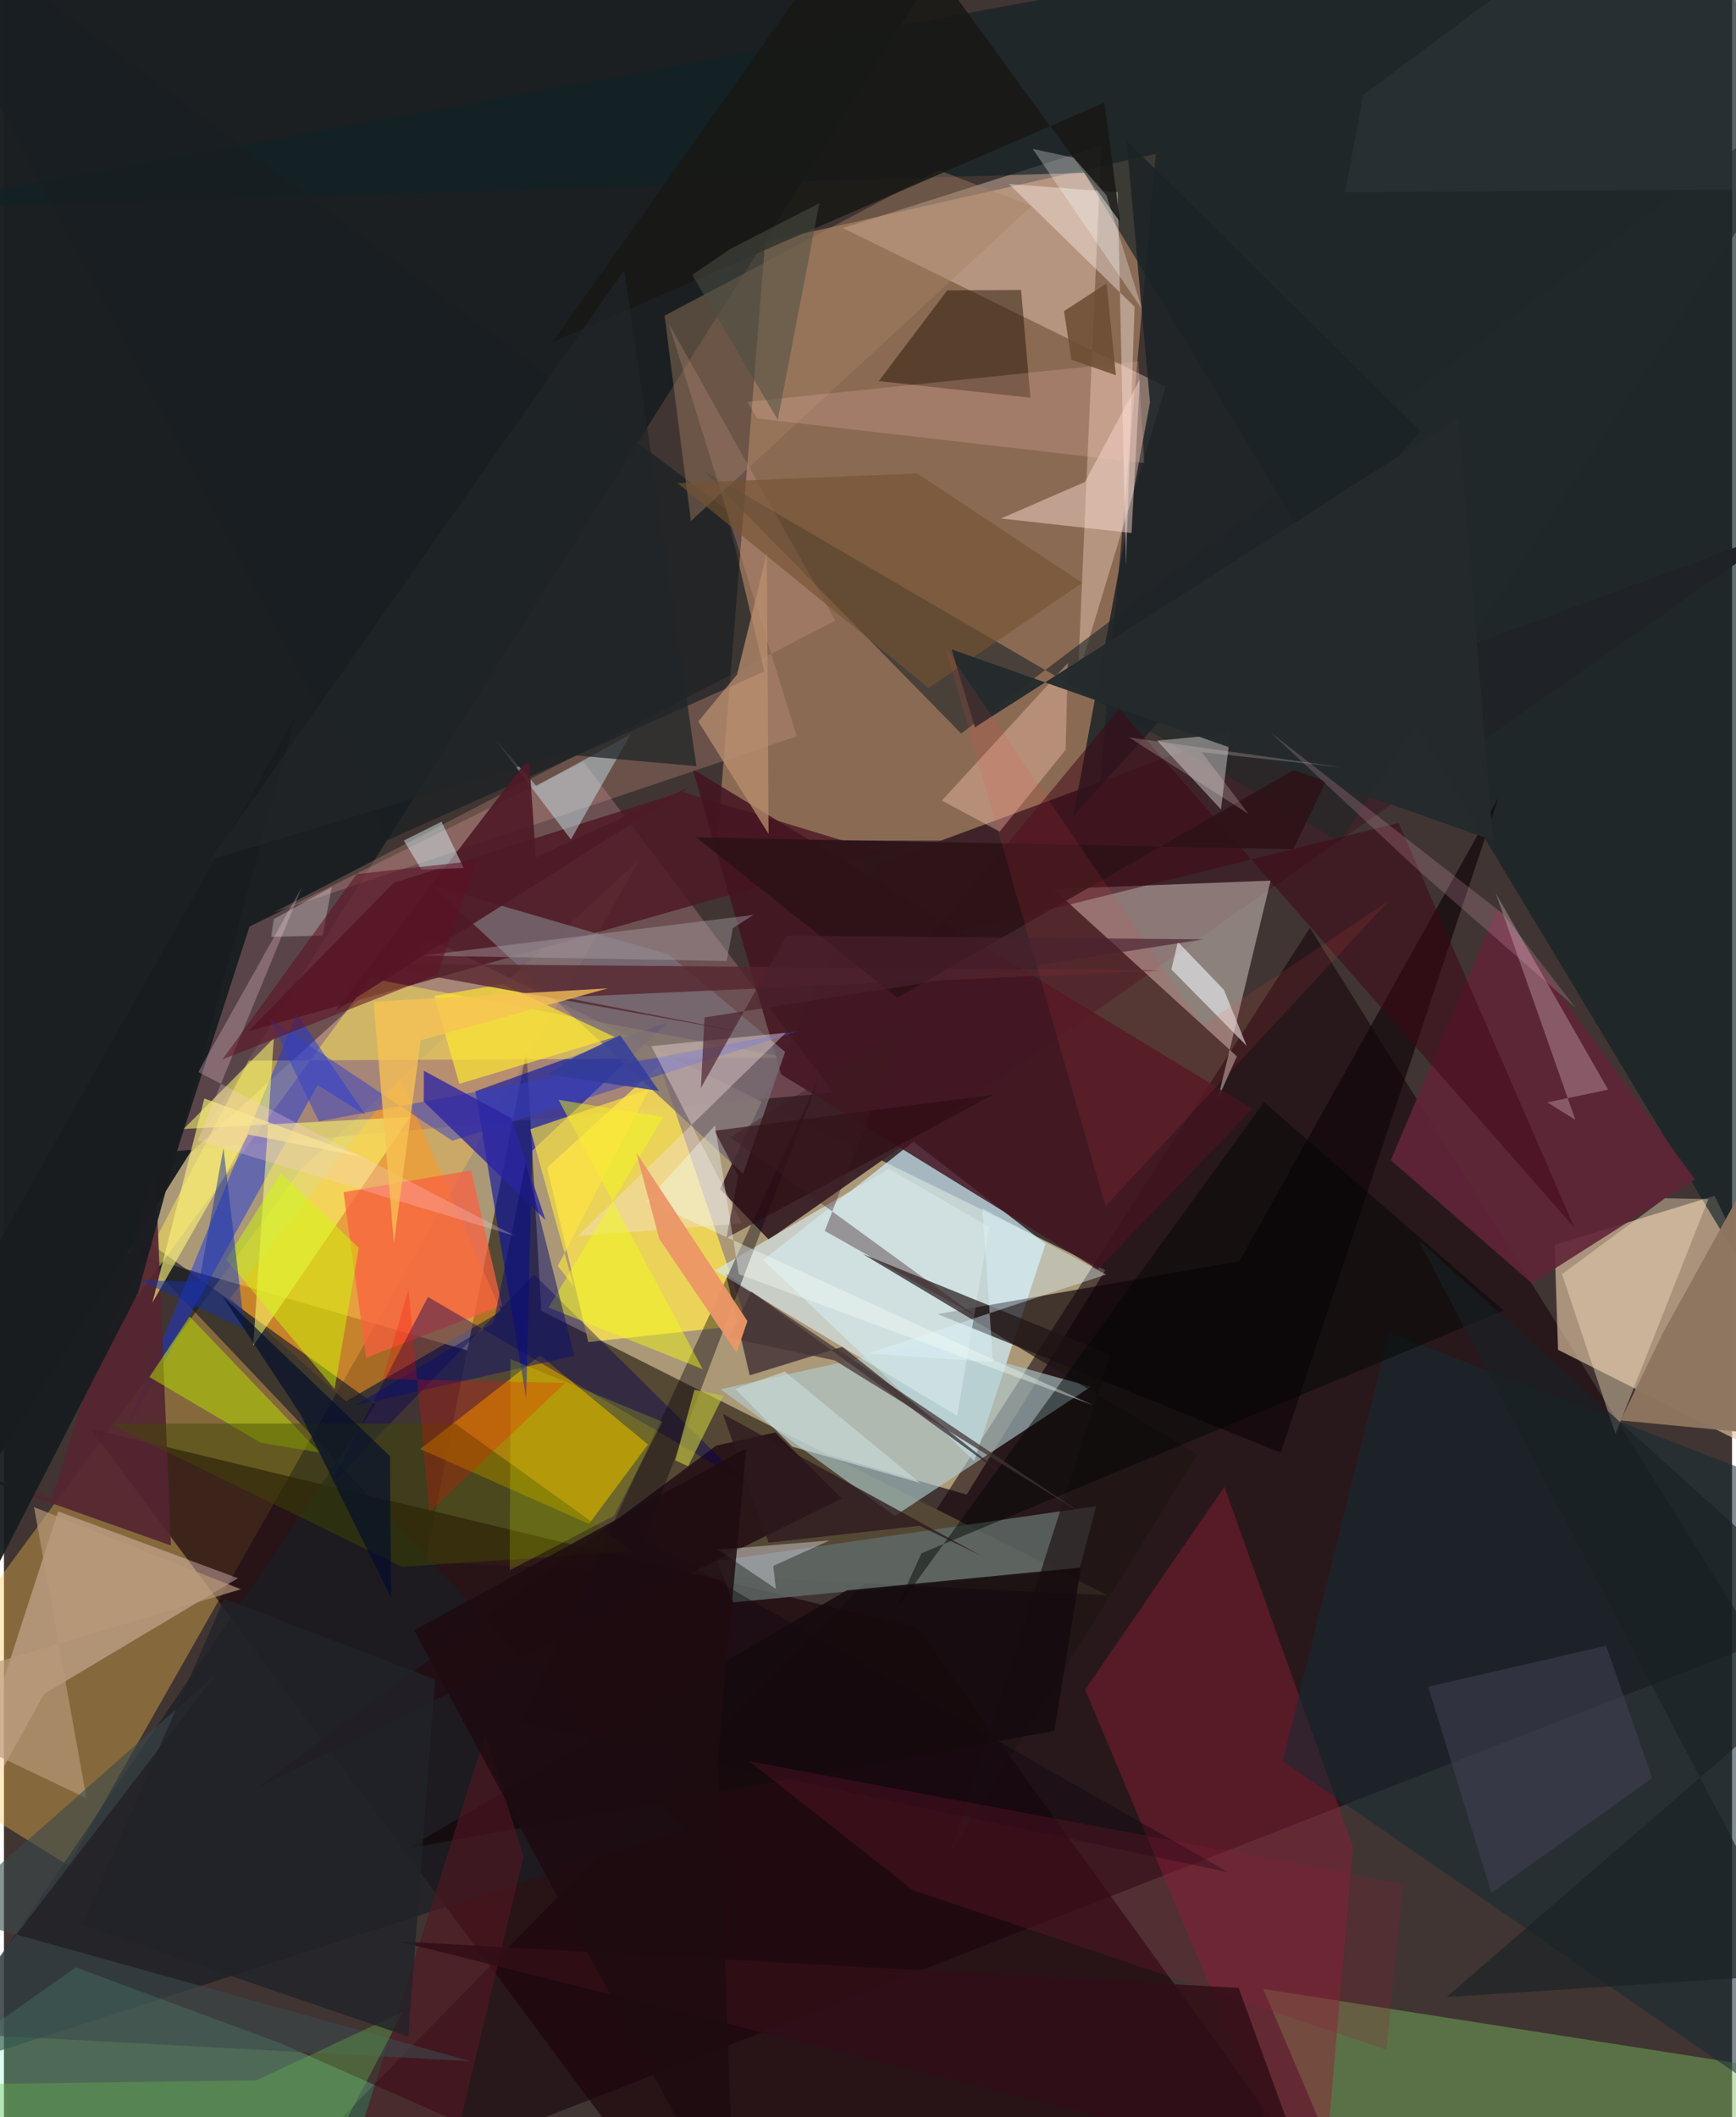 <svg xmlns="http://www.w3.org/2000/svg" width="228" height="278" viewBox="0 0 836 1024"><path fill="#403532" d="M0 0h836v1024H0z"/><path fill="#e9d1a0" fill-opacity=".631" d="M42.516 600.696L205.121 453.57l327.696 160.804L465.71 722.89z"/><path fill="#c89570" fill-opacity=".549" d="M368.226 117.148l-23.15 289.335 182.621.14 29.548-332.21z"/><path fill="#14000a" fill-opacity=".553" d="M631.784 448.762L847.81 795.11 103.065 1086l347.833-355.51z"/><path fill="#dfc2a1" fill-opacity=".663" d="M751.816 652.847L898 726.538 827.596 578.36l-77.428 23.713z"/><path fill="#ffc44f" fill-opacity=".361" d="M307.319 416.049L31.117 902.17-62 844.586 143.866 565.33z"/><path fill="#d2edfc" fill-opacity=".702" d="M469.406 706.623l-102.091-97.201 72.658-57.232 63.914 49.397z"/><path fill="#554935" fill-opacity=".996" d="M203.94 755.344l48.842-246.956 7.127 125.587 274.139 137.632z"/><path fill="#1b1f22" fill-opacity=".984" d="M-62 508.803v289.884L480.594-62H-62z"/><path fill="#3e252b" fill-opacity=".996" d="M421.15 418.436L346.435 575.04l23.546 24.506 491.968-343.795z"/><path fill="#1d050c" fill-opacity=".69" d="M309.433 1050.957L657.504 1086 441.61 787.19 41.82 690.979z"/><path fill="#fbefe3" fill-opacity=".416" d="M587.202 531.597l25.597-105.68-105.107 4.088 88.759 80.927z"/><path fill="#a26f79" fill-opacity=".459" d="M83.738 556.697l317.61-28.231-121.01-160.07-161.552 79.753z"/><path fill="#f9df54" fill-opacity=".824" d="M262.796 564.73l54.333-49.6 42.603 125.583-77.061 8.405z"/><path fill="#ca9901" fill-opacity=".729" d="M283.019 737.082l-81.6-36.25 58.005-45.266 52.121 43.088z"/><path fill="#fedecb" fill-opacity=".376" d="M519.557 326.746l42.43-139.78-156.133-76.678 124.975-39.805z"/><path fill="#102126" fill-opacity=".651" d="M841.182-62l8.395 688.657L522.606 83.588l-576.677 17.457z"/><path fill="#0912a3" fill-opacity=".624" d="M228.042 527.82l92.978-33.297-65.42 62.017-2.977 119.697z"/><path fill="#b1ced1" fill-opacity=".616" d="M525.802 670.695l-77.236-21.424-101.914 22.663 84.298 61.285z"/><path fill="#4d1826" fill-opacity=".812" d="M328.112 382.98l-139.636 44.049-70.283 71.796 305.96-86.71z"/><path fill="#0f0509" fill-opacity=".671" d="M451.605 635.583l146.079-25.57 125.27-224.121-105.281 316.695z"/><path fill="#ff9a1c" fill-opacity=".541" d="M109.438 627.862l82.328-105.813 48.704 112.226-75.016 43.493z"/><path fill="#7ab862" fill-opacity=".455" d="M649.356 1056.397l-40.147-94.4L898 1007.218v48.562z"/><path fill="#911e36" fill-opacity=".447" d="M635.983 1086l16.63-192.78-62.205-174.125-67.36 98.108z"/><path fill="#181d26" fill-opacity=".655" d="M40.054 579.397l289.602 305.48-371.006 119.71 221.094-325.175z"/><path fill="#77febb" fill-opacity=".263" d="M346.802 1082.683L-62 1019.673l96.78-68.13 99.567 36.945z"/><path fill="#fcdcd8" fill-opacity=".369" d="M26.228 731.012l-59.351 183.044 52.579-94.784 93.757-55.946z"/><path fill="#ffeb55" fill-opacity=".471" d="M118.4 513.005l-72.886 139.97L177.277 473.21l201.88 38.422z"/><path fill="#212929" fill-opacity=".62" d="M463.072 354.784L889.88 32.34 646.188 407.214 338.471 227.647z"/><path fill="#1c36e1" fill-opacity=".486" d="M151.729 524.735L57.593 694.373l84.093-204.04 33.134 48.874z"/><path fill="#220e14" fill-opacity=".851" d="M121.923 865.164l283.279-140.447-31.98-31.902-28.63 6.365z"/><path fill="#31202c" fill-opacity=".694" d="M492.427 720.056l-86.87-68.644-44.775 13.777-11.607-49.352z"/><path fill="#431421" fill-opacity=".839" d="M529.07 613.977l74.914-77.632L333.16 371.98l42.798 147.66z"/><path fill="#fffe6f" fill-opacity=".549" d="M86.925 546.027l109.585-5.798-75.905 110.633 9.942-148.717z"/><path fill="#5f6a67" fill-opacity=".835" d="M520.319 758.935l-167.54 16.086-7.73-20.042 183.328-26.522z"/><path fill="#d39a8a" fill-opacity=".286" d="M130.344 441.397l271.823-141.283-80.585-143.682 61.944 199.693z"/><path fill="#796c75" fill-opacity=".796" d="M206.843 428.212L357.6 567.745l20.3-58.993-56.38-47.124z"/><path fill="#152c34" fill-opacity=".541" d="M670.083 644.601L898 732.347v311.87L618.64 851.763z"/><path fill="#612538" fill-opacity=".902" d="M818.07 570.426L722.543 439.37l-51.595 121.747 68.155 59.556z"/><path fill="#261504" fill-opacity=".49" d="M496.581 192.371l-4.519-52.135-35.763.236-33.076 43.846z"/><path fill="#181e22" fill-opacity=".682" d="M367.801 324.764L185.734 406.29-62-62l411.274 308.227z"/><path fill="#b9b6b7" fill-opacity=".565" d="M557.86 358.225l30.759-2.96 4.782-1.517-4.645 37.742z"/><path fill="#d4e5e7" fill-opacity=".702" d="M343.887 614.434l84.213-49.095 48.56 28.135-15.53 91.312z"/><path fill="#1c2226" fill-opacity=".851" d="M543.111 68.073l142.294 140.523-168.124 186.26 37.134-200.179z"/><path fill="#a78264" fill-opacity=".416" d="M319.6 152.678l12.729 99.356L497.19 99.652 452.284 82.34z"/><path fill="#f7e2c0" fill-opacity=".412" d="M824.529 579.964l-20.96-.414-49.82 36.722 25.88 77.385z"/><path fill="#3340c4" fill-opacity=".494" d="M152.329 542.379l232.332-43.76-167.786 53.125-88.494-59.122z"/><path fill="#1f1315" fill-opacity=".686" d="M577.4 703.42l-161.908-96.892 119.734 48.726-77.477 241.343z"/><path fill="#fb603f" fill-opacity=".729" d="M164.286 576.616l61.667-10.538 14.984 65.27-65.722 25.346z"/><path fill="#f4e2df" fill-opacity=".392" d="M277.73 597.777l100.557-98.294-65.108 6.489 43.817 85.802z"/><path fill="#050057" fill-opacity=".408" d="M156.885 719.512l99.53-103.129 101.728 100.382-153.006-89.481z"/><path fill="#542532" fill-opacity=".914" d="M73.281 565.122L23.237 724.797-62 696.886l142.77 50.607z"/><path fill="#fee92f" fill-opacity=".671" d="M295.468 501.575l-54.188-25.559-33.107 5.668 12.118 42.548z"/><path fill="#fff3ed" fill-opacity=".392" d="M542.772 274.02l4.183-125.67-60.785-59.354 52.647 3.971z"/><path fill="#f4e2e5" fill-opacity=".282" d="M760.201 541.633l-13.516-8.448 29.346-6.17-54.41-95.142z"/><path fill="#b4dc01" fill-opacity=".522" d="M152.82 702.577l-28.547-4.728-53.892-31.812 19.41-29.302z"/><path fill="#ffc9b0" fill-opacity=".38" d="M513.606 362.639l-31.921 39.58-27.928-15.006 60.898-66.524z"/><path fill="#3f0615" fill-opacity=".525" d="M674.717 398.009l85.079 195.864-220.298-251.04-92.579 111.663z"/><path fill="#cdfd05" fill-opacity=".478" d="M107.547 609.17l52.394 62.595 11.737-68.262-37.757-36.112z"/><path fill="#181816" fill-opacity=".855" d="M265.262 165.614L421.56-55.091l118.41 162.454-7.575-57.792z"/><path fill="#f0f3f8" fill-opacity=".596" d="M567.902 455.582l-3.14 13.288 36.461 37.035-11.048-27.183z"/><path fill="#cef0f7" fill-opacity=".439" d="M257.553 380.168l45.481-24.857-28.753 50.717-36.327-47.893z"/><path fill="#0d060f" fill-opacity=".408" d="M250.17 833.174l342.214 72.416-282.67-161.131 84.223-222.231z"/><path fill="#ffe2d8" fill-opacity=".455" d="M482.337 250.773l40.63-17.667 26.545-49.575-4.014 74.258z"/><path fill="#55242d" fill-opacity=".78" d="M359.395 499.656l-88.989-17.342 289.35-12.978-387.227-3.342z"/><path fill="#4e1a27" fill-opacity=".914" d="M332.067 380.402L160.38 488.917l93.644-122.576 3.28 48.3z"/><path fill="#404700" fill-opacity=".463" d="M50.81 688.532l141.708 69.27 111.8-7.383-86.126-61.874z"/><path fill="#735231" fill-opacity=".635" d="M325.93 233.698l121.403 99.027 74.286-50.852-79.74-52.862z"/><path fill="#efebfa" fill-opacity=".384" d="M399.424 745.057l-54.007 4.452 28.02 18.976-1.285-11.118z"/><path fill="#faf07b" fill-opacity=".627" d="M71.76 630.176l25.169-98.885 76.79 28.296-55.495-10.847z"/><path fill="#2c24a2" fill-opacity=".769" d="M203.092 532.787l58.878 57.257-16.542-49.235-42.289-22.914z"/><path fill="#c5c73f" fill-opacity=".612" d="M324.738 706.314l9.305-34.13 13.945 2.835-17.013 34.17z"/><path fill="#ffcfe3" fill-opacity=".271" d="M94.027 518.52l153.43 79.359-153.753-46.33 50.456-122.463z"/><path fill="#8e7660" fill-opacity=".969" d="M802.434 644.913l-20.337 42.097L898 698.095V471.862z"/><path fill="#000503" fill-opacity=".471" d="M609.588 533.086L431.155 779.09l12.725-27.823 281.624-117.41z"/><path fill="#1733a7" fill-opacity=".506" d="M65.77 619.27l50.668 23.52-10.242-87.499-11.76 64.668z"/><path fill="#f3fd15" fill-opacity=".455" d="M263.435 632.398l55.583-92.193-50.753-8.267 69.785 130.287z"/><path fill="#424053" fill-opacity=".557" d="M797.372 860.031l-77.814 55.374-30.527-99.574 86.072-19.835z"/><path fill="#ba8e6e" fill-opacity=".737" d="M369.056 267.747l.84 135.607-33.982-54.412 18.738-22.695z"/><path fill="#181c1f" fill-opacity=".941" d="M140.965 346.627L64.816 625.4-21.06 792.244l-36.465-93.956z"/><path fill="#0c116a" fill-opacity=".514" d="M275.951 655.788l-23.455-93.602-15.663 77.742-67.222 39.918z"/><path fill="#2c1218" fill-opacity=".906" d="M334.961 405l288.742 5.704 25.624-52.833-217.125 124.67z"/><path fill="#aca5aa" fill-opacity=".408" d="M349.586 464.824l-147.162-2.644 160.13-19.653-9.928 6.38z"/><path fill="#dff8fd" fill-opacity=".455" d="M201.985 420.607l-8.55-14.062 18.233-9.131 10.774 22.397z"/><path fill="#140a0d" fill-opacity=".847" d="M195.012 894.111L407.714 769.21l113.284-11.046-12.82 79.008z"/><path fill="#8c1f37" fill-opacity=".224" d="M668.802 991.395l-229.086-77.169-79.14-62.374 316.44 59.271z"/><path fill="#ffc7ba" fill-opacity=".204" d="M359.708 194.39l4.645 7.993 187.257 21.574-2.825-49.152z"/><path fill="#def6ff" fill-opacity=".408" d="M478.5 658.78l-60.439-4.125 115.125-38.217-59.897-32.04z"/><path fill="#b8997a" fill-opacity=".675" d="M-61.696 821.303l176.33-52.632L14.53 728.925l25.406 140.8z"/><path fill="#2c0a12" fill-opacity=".608" d="M343.732 546.89l11.467 21.821-5.67 30.049 128.85-69.206z"/><path fill="#433433" fill-opacity=".725" d="M361.53 624.711l-10.617 22.25 51.113 11.064 120.106 74.455z"/><path fill="#e2fe00" fill-opacity=".188" d="M318.508 687.674l-23.41 45.479-50.418 26.319.41-102.104z"/><path fill="#f8c354" fill-opacity=".765" d="M178.841 484.491l9.808 116.867 12.955-98.213 90.578-25.122z"/><path fill="#f4fef4" fill-opacity=".392" d="M355.492 616.276l171.495 63.442-215.949-98.958 32.928-36.425z"/><path fill="#511722" fill-opacity=".631" d="M206.522 1086l-41.22-32.756 67.446-213.95 18.658 58.458z"/><path fill="#212527" fill-opacity=".741" d="M100.028 415.823L300.103 130.68l34.888 239.904-65.836-5.868z"/><path fill="#000b2d" fill-opacity=".635" d="M187.316 772.823l-.581-68.551-81.1-77.49 37.774 57.196z"/><path fill="#6c4c33" fill-opacity=".851" d="M516.424 173.965l-3.608-23.485 20.596-13.397 4.506 44.402z"/><path fill="#252b2d" fill-opacity=".969" d="M720.396 406.473l-16.878-204.271-233.776 149.556-11.306-37.667z"/><path fill="#fe0b00" fill-opacity=".243" d="M271.486 668.87l-65.621 62.355-10.126-107.629-12.546 43.35z"/><path fill="#3b494c" fill-opacity=".596" d="M225.754 996.937l-254.95-71.061L102.63 809.683-30.418 983.167z"/><path fill="#f34244" fill-opacity=".122" d="M455.561 313.438l77.346 269.89L670.1 435.548l-90.58 60.69z"/><path fill="#f8fdfc" fill-opacity=".286" d="M497.654 71.986l19.89 4.316 15.823 18.149 17.215 55.078z"/><path fill="#2d181f" fill-opacity=".765" d="M347.786 683.884l125.223 68.733-30.162-14.647-72.95 8.169z"/><path fill="#fcfafd" fill-opacity=".286" d="M130.508 444.565l28.051-15.484-4.347 23.421-24.945.647z"/><path fill="#ffe63e" fill-opacity=".631" d="M312.174 526.699l-44.219 85.617 7.746 9.97-21.089-76.1z"/><path fill="#ec9667" fill-opacity=".953" d="M359.665 638.948l-53.756-81.431 11.132 41.76 37.417 55.013z"/><path fill="#320e17" fill-opacity=".847" d="M597.308 961.473L642.635 1086l132.274-1.434-584.194-145.6z"/><path fill="#5d1125" fill-opacity=".561" d="M105.711 512.378l64.908-89.6 58.035-6.506-18.925 55.139z"/><path fill="#49212e" fill-opacity=".655" d="M337.173 526.154l1.726-34.06 241.225-37.77-201.477-1.814z"/><path fill="#67b44f" fill-opacity=".349" d="M-62 1008.697L133.95 1086l59.097-113.003-70.907 33.184z"/><path fill="#feb6d3" fill-opacity=".196" d="M684.48 421.19l-71.798-67.024 112.597 87.931 34.946 45.212z"/><path fill="#3e1a23" fill-opacity=".384" d="M471.47 637.428l-120.05-87.34 83.168-52.531-37.48 97.794z"/><path fill="#4c4f42" fill-opacity=".533" d="M351.299 120.447l-18.352 12.507 41.402 70.077 20.147-104.768z"/><path fill="#1e0b10" fill-opacity=".827" d="M198.483 788.517l154.983 288.185-8.157-225.781 13.75-150.455z"/><path fill="#192124" fill-opacity=".647" d="M697.918 965.898l172.357-11.185L684.24 599.667 898 792.702z"/><path fill="#ffe8e8" fill-opacity=".208" d="M647.351 371.139l-67.915-7.342 22.654 29.87-57.78-36.996z"/><path fill="#c9dad9" fill-opacity=".627" d="M377.72 663.354l65.417 53.851-61.781-17.513-27.605-27.929z"/><path fill="#323c9b" fill-opacity=".847" d="M298.084 500.72l-22.312 10.626-12.782 8.303 53.876 8.007z"/><path fill="#212329" fill-opacity=".792" d="M106.578 773.174l102 39.12-12.946 172.745-157.961-54.023z"/><path fill="#3c444c" fill-opacity=".29" d="M657.589 45.829L802.894-62 886.98 91.204l-238.138 1.792z"/></svg>